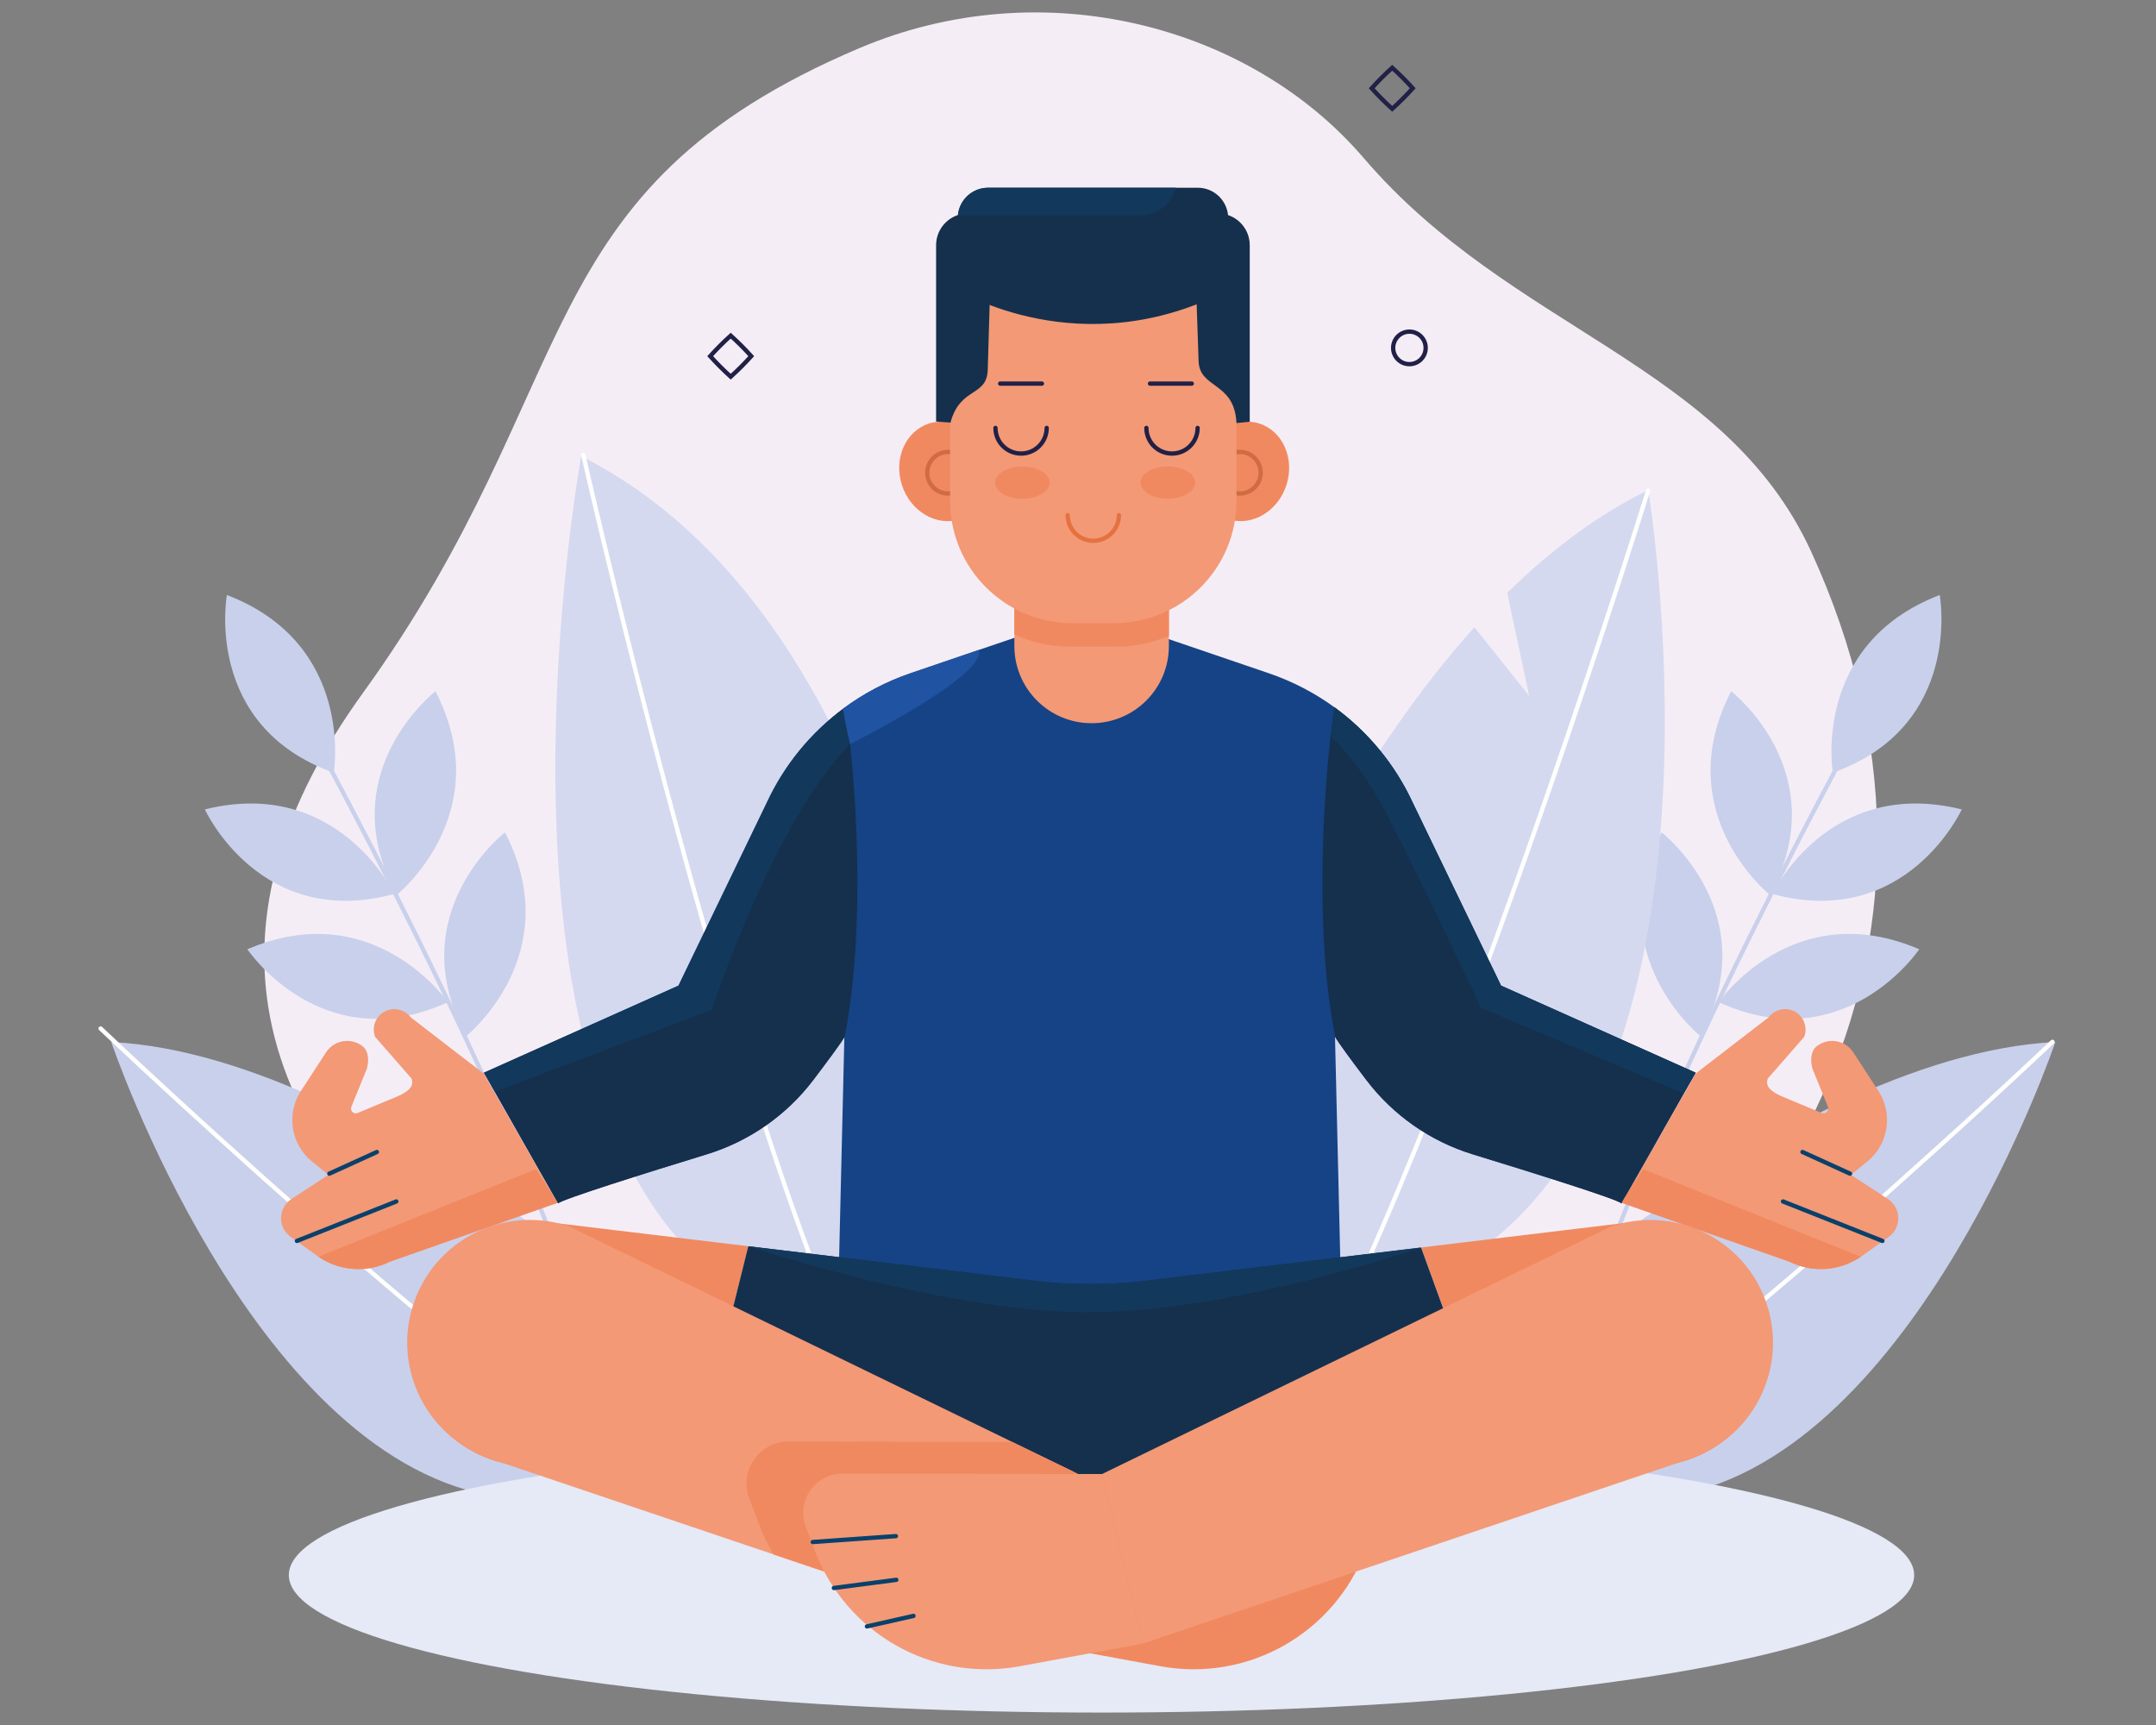 <?xml version="1.0" encoding="utf-8"?>
<!-- Generator: Adobe Illustrator 26.3.1, SVG Export Plug-In . SVG Version: 6.00 Build 0)  -->
<svg version="1.1" id="Layer_1" xmlns="http://www.w3.org/2000/svg" xmlns:xlink="http://www.w3.org/1999/xlink" x="0px" y="0px"
	 viewBox="0 0 500 400" style="enable-background:new 0 0 500 400;" xml:space="preserve">
<rect x="0" y="0" width="500" height="400" fill="#808080" stroke="none"/>
<style type="text/css">
	.st0{fill:#F5EDF6;}
	.st1{fill:#C9D0EB;}
	.st2{fill:none;stroke:#C9D0EB;stroke-miterlimit:10;}
	.st3{fill:#D4D9EF;}
	.st4{fill:none;stroke:#FFFFFF;stroke-linecap:round;stroke-miterlimit:10;}
	.st5{fill:#154386;}
	.st6{fill:#F39976;}
	.st7{fill:none;stroke:#09416B;stroke-linecap:round;stroke-miterlimit:10;}
	.st8{fill:#F18960;}
	.st9{fill:none;stroke:#D06C43;stroke-linecap:round;stroke-miterlimit:10;}
	.st10{fill:none;stroke:#212046;stroke-linecap:round;stroke-miterlimit:10;}
	.st11{fill:none;stroke:#E67140;stroke-linecap:round;stroke-miterlimit:10;}
	.st12{fill:#E6E9F6;}
	.st13{fill:#15304D;}
	.st14{fill:none;}
	.st15{fill:#12395C;}
	.st16{fill:#2054A2;}
</style>
<g>
	<path class="st0" d="M420.06,127.98c40.47,88.35-4.22,169.11-76.02,207.2c-61.73,32.75-169.89,16.71-229.4-28.25
		c-60.55-45.75-67.86-94.49-30.52-146.17C136.17,88.72,121.44,44.2,199.26,11.18C241.78-6.86,289.86,5.8,316.31,36.7
		C350.55,76.7,400.02,84.22,420.06,127.98z"/>
	<g>
		<g>
			<path class="st1" d="M52.62,137.97c0,0-5.58,30.36,24.79,41.22C77.41,179.19,82.42,149.38,52.62,137.97z"/>
			<path class="st1" d="M47.51,187.69c0,0,12.81,28.08,43.93,19.6C91.43,207.29,78.47,179.98,47.51,187.69z"/>
			<path class="st1" d="M57.37,220.12c0,0,17.17,25.65,46.51,12.27C103.88,232.39,86.69,207.52,57.37,220.12z"/>
			<path class="st1" d="M100.99,160.28c0,0-24.39,18.91-8.99,47.25C92,207.53,115.61,188.64,100.99,160.28z"/>
			<path class="st1" d="M117.11,193.01c0,0-24.39,18.91-8.99,47.25C108.12,240.27,131.73,221.38,117.11,193.01z"/>
			<path class="st2" d="M65.34,157.52c0,0,46.5,82.35,68.96,146.19"/>
			<path class="st3" d="M134.78,105.77c0,0-26.26,143.96,31.18,189.91s59.76,8.83,59.76,8.83S221.65,149.67,134.78,105.77z"/>
			<path class="st4" d="M135.27,105.49c0,0,46.74,207,79.64,237.84"/>
			<path class="st1" d="M25.8,241.62c0,0,32,94.71,87.67,105.11c55.68,10.39,58.95-22.93,58.95-22.93S90.3,244.9,25.8,241.62z"/>
			<path class="st4" d="M23.34,238.5c0,0,110.55,105.1,144.08,114.13"/>
		</g>
		<g>
			<path class="st1" d="M449.84,137.97c0,0,5.58,30.36-24.79,41.22C425.05,179.19,420.04,149.38,449.84,137.97z"/>
			<path class="st1" d="M454.95,187.69c0,0-12.81,28.08-43.93,19.6C411.03,207.29,423.99,179.98,454.95,187.69z"/>
			<path class="st1" d="M445.09,220.12c0,0-17.17,25.65-46.51,12.27C398.58,232.39,415.77,207.52,445.09,220.12z"/>
			<path class="st1" d="M401.47,160.28c0,0,24.39,18.91,8.99,47.25C410.46,207.53,386.85,188.64,401.47,160.28z"/>
			<path class="st1" d="M385.35,193.01c0,0,24.39,18.91,8.99,47.25C394.34,240.27,370.73,221.38,385.35,193.01z"/>
			<path class="st2" d="M437.12,157.52c0,0-46.5,82.35-68.96,146.19"/>
			<path class="st3" d="M346.06,287.7c-57.44,45.96-81.56,9.77-81.56,9.77s26.62-95.62,77.44-152.03l12.69,15.92l-5.09-23.88
				c10.05-9.88,20.95-18.12,32.7-23.82C382.25,113.66,403.5,241.75,346.06,287.7z"/>
			<path class="st4" d="M382.2,113.79c0,0-61.75,198.7-94.65,229.54"/>
			<path class="st1" d="M476.66,241.62c0,0-32,94.71-87.67,105.11c-55.68,10.39-58.95-22.93-58.95-22.93S412.16,244.9,476.66,241.62
				z"/>
			<path class="st4" d="M475.98,241.59c0,0-107.42,102.01-140.95,111.03"/>
		</g>
	</g>
	<g>
		<path class="st5" d="M252.85,141.91v179.95l-61.2-17.54l2.87-9.25l1.3-54.74c-0.35,0.85-3.67,5.33-7.26,10.08
			c-6.22,8.19-14.85,14.23-24.69,17.25c-14.3,4.38-33.83,10.51-34.49,11.39l-17.19-30.31l45.13-20.19l20.46-42.38
			c4.03-8.72,10.15-16.18,17.7-21.81c4.72-3.51,9.97-6.3,15.65-8.24l15.83-5.4L252.85,141.91z"/>
		<g>
			<g>
				<path class="st6" d="M112.16,248.93l-16.88-13c-1.18-1.6-3.23-2.29-5.14-1.75l0,0c-2.67,0.76-4.12,3.63-3.16,6.24l8.45,9.66
					c0.76,2.07-1.17,3.17-3.06,4.07l-9.45,3.94c-0.9,0.38-1.81-0.53-1.44-1.43l3.59-8.81c0.27-0.95,0.38-1.94,0.24-2.92
					c-0.13-0.83-0.44-1.71-1.16-2.28l0,0c-2.69-2.15-6.66-1.52-8.54,1.38l-5.82,8.94c-3.46,5.33-2.34,12.41,2.6,16.4l10.59,8.55
					c6.64,5.36,15.79,6.4,23.46,2.66l14.07-6.7L112.16,248.93z"/>
				<path class="st6" d="M129.3,278.91l-38.85,13.64c-5.37,2.68-11.72,2.22-16.62-1.14c-0.28-0.18-0.54-0.38-0.81-0.59l-5.77-4.12
					c-2.91-2.26-2.71-6.73,0.41-8.72l44.52-29.06l16.54,28.94L129.3,278.91z"/>
			</g>
			<line class="st7" x1="91.91" y1="278.6" x2="68.86" y2="287.75"/>
			<line class="st7" x1="76.38" y1="272.15" x2="87.4" y2="267.13"/>
		</g>
		<path class="st8" d="M278.59,106.1c-1.99,6.13,0.82,12.53,6.27,14.29s11.48-1.77,13.47-7.89c1.99-6.13-0.82-12.53-6.27-14.29
			C286.6,96.44,280.57,99.98,278.59,106.1z"/>
		<path class="st8" d="M228.91,106.1c1.99,6.13-0.82,12.53-6.27,14.29c-5.45,1.77-11.48-1.77-13.47-7.89
			c-1.99-6.13,0.82-12.53,6.27-14.29C220.9,96.44,226.93,99.98,228.91,106.1z"/>
		<circle class="st9" cx="219.86" cy="109.62" r="4.82"/>
		<path class="st9" d="M292.36,109.62c0,2.66-2.16,4.82-4.82,4.82c-2.66,0-4.82-2.16-4.82-4.82c0-2.66,2.16-4.82,4.82-4.82
			C290.21,104.79,292.36,106.95,292.36,109.62z"/>
		<path class="st5" d="M393.23,248.75l-17.19,30.31c-0.66-0.89-20.19-7.01-34.49-11.39c-9.84-3.02-18.47-9.06-24.69-17.25
			c-3.45-4.54-6.62-8.83-7.2-9.95c0,0-0.01,0-0.01-0.01c-0.02-0.04-0.04-0.09-0.05-0.12l1.3,54.74l2.87,9.25l-61.19,17.54V141.91
			l41.71,14.22c5.47,1.87,10.57,4.53,15.16,7.86c7.78,5.68,14.07,13.27,18.19,22.18l20.46,42.38L393.23,248.75z"/>
		<path class="st6" d="M271.08,114.55v35.24c0,9.89-8.02,17.91-17.93,17.91c-9.89,0-17.91-8.02-17.91-17.91v-35.24H271.08z"/>
		<path class="st8" d="M271.08,114.55v32.9c-3.75,1.61-7.89,2.5-12.22,2.5h-10.64c-4.63,0-9.03-1.01-12.98-2.83v-32.56H271.08z"/>
		<path class="st6" d="M286.76,90.59v25.54c0,15.67-12.69,28.36-28.36,28.36h-9.7c-15.67,0-28.36-12.69-28.36-28.36V90.59
			c0-15.19,12.31-27.49,27.49-27.49h11.43c1.41,0,2.8,0.11,4.15,0.32C276.63,65.41,286.76,76.81,286.76,90.59z"/>
		<path class="st10" d="M242.74,99.23c0,3.28-2.66,5.94-5.94,5.94c-3.28,0-5.94-2.66-5.94-5.94"/>
		<path class="st10" d="M277.74,99.23c0,3.28-2.66,5.94-5.94,5.94c-3.28,0-5.94-2.66-5.94-5.94"/>
		<path class="st11" d="M259.49,119.46c0,3.28-2.66,5.94-5.94,5.94s-5.94-2.66-5.94-5.94"/>
		<path class="st8" d="M243.44,111.91c0,2.06-2.84,3.74-6.34,3.74s-6.34-1.67-6.34-3.74c0-2.06,2.84-3.74,6.34-3.74
			S243.44,109.84,243.44,111.91z"/>
		<path class="st8" d="M277.18,111.91c0,2.06-2.84,3.74-6.34,3.74s-6.34-1.67-6.34-3.74c0-2.06,2.84-3.74,6.34-3.74
			S277.18,109.84,277.18,111.91z"/>
		<ellipse class="st12" cx="255.45" cy="365.24" rx="188.47" ry="31.88"/>
		<path class="st8" d="M173.56,288.98l-13.91,55.83l-39.89-4.99c-16.32-2.05-27.51-17.46-24.4-33.61
			c2.6-13.53,14.44-23.06,27.9-23.06c1.14,0,2.29,0.06,3.45,0.2L173.56,288.98z"/>
		<path class="st8" d="M385.84,339.81l-36.24,4.53l-20.02-55.07l49.33-5.94c1.15-0.14,2.3-0.2,3.45-0.2
			c13.45,0,25.29,9.54,27.9,23.06C413.37,322.35,402.17,337.76,385.84,339.81z"/>
		<path class="st13" d="M349.6,344.35l-96.55,12.09l-0.25-6.02l-0.26,6.02l-92.91-11.63l13.91-55.83l66.38,8
			c8.55,1.03,17.2,1.03,25.74,0l63.9-7.7L349.6,344.35z"/>
		<path class="st13" d="M230.13,49.49h-5.66c-4.08,0-7.38,3.3-7.38,7.38v40.87l3.33,0.27c2.31-8.55,8.66-5.8,8.66-12.62
			L230.13,49.49z"/>
		<path class="st13" d="M276.79,49.49h5.66c4.08,0,7.38,3.3,7.38,7.38v40.92l-3.09,0.31c-0.42-9.77-8.78-7.81-8.78-14.64
			L276.79,49.49z"/>
		<path class="st13" d="M284.84,67.25c-34.1,17.73-62.73,0-62.73,0V50.59c0-0.21,0.01-0.43,0.03-0.64c0.32-3.61,3.35-6.42,7.03-6.42
			h48.6c3.9,0,7.06,3.16,7.06,7.06C284.84,50.59,289.93,64.6,284.84,67.25z"/>
		<g>
			<g>
				<path class="st6" d="M393.25,248.93l16.88-13c1.18-1.6,3.23-2.29,5.14-1.75l0,0c2.67,0.76,4.12,3.63,3.16,6.24l-8.45,9.66
					c-0.76,2.07,1.17,3.17,3.06,4.07l9.45,3.94c0.9,0.38,1.81-0.53,1.44-1.43l-3.59-8.81c-0.27-0.95-0.38-1.94-0.24-2.92
					c0.13-0.83,0.44-1.71,1.16-2.28l0,0c2.69-2.15,6.66-1.52,8.54,1.38l5.82,8.94c3.46,5.33,2.34,12.41-2.6,16.4l-10.59,8.55
					c-6.64,5.36-15.79,6.4-23.46,2.66l-14.07-6.7L393.25,248.93z"/>
				<path class="st6" d="M393.25,248.93l44.52,29.06c3.11,1.99,3.31,6.45,0.4,8.71l-5.77,4.12c-4.99,3.88-11.77,4.56-17.43,1.73
					l-38.86-13.64L393.25,248.93z"/>
			</g>
			<line class="st7" x1="413.5" y1="278.6" x2="436.55" y2="287.75"/>
			<line class="st7" x1="429.04" y1="272.15" x2="418.02" y2="267.13"/>
		</g>
		<line class="st14" x1="159.65" y1="344.8" x2="152.28" y2="374.38"/>
		<path class="st15" d="M329.58,289.28c0,0-40.74,14.1-74.39,14.98c-33.64,0.87-81.63-15.28-81.63-15.28l66.38,8
			c8.55,1.03,17.2,1.03,25.74,0L329.58,289.28z"/>
		<line class="st14" x1="358.02" y1="367.51" x2="349.6" y2="344.35"/>
		<g>
			<path class="st8" d="M310.19,341.71l-60.13,0.11l-9.47,39.3l28.5,5.25c20.28,3.74,40.33-7.59,47.6-26.89l2.05-5.45
				C320.98,348.06,316.57,341.69,310.19,341.71z"/>
			<path class="st6" d="M250.06,341.81l-0.43,1.76l-8.68,36.03l-0.36,1.51l-2.76-0.94l-58.44-19.73l-65.6-22.15
				c-15.59-5.26-23.47-22.61-17.2-37.81c4.51-10.91,15.07-17.6,26.3-17.6c2.99,0,6.01,0.47,8.98,1.46l102.86,50.01l14.37,6.98
				L250.06,341.81z"/>
			<path class="st6" d="M373.75,284.35l-118.19,57.46l9.47,39.3l126.8-42.81c15.58-5.26,23.47-22.61,17.19-37.81v0
				C403.32,286.69,387.92,279.64,373.75,284.35z"/>
			<path class="st8" d="M249.63,343.57l-8.68,36.03l-3.13,0.58l-58.44-19.73c-1.32-2.24-2.47-4.62-3.41-7.13l-2.21-5.85
				c-2.41-6.4,2.33-13.23,9.16-13.22l51.8,0.11l14.37,6.98L249.63,343.57z"/>
			<path class="st6" d="M195.42,341.71l60.13,0.11l9.47,39.3l-28.5,5.25c-20.28,3.74-40.33-7.59-47.6-26.89l-2.05-5.45
				C184.63,348.06,189.05,341.69,195.42,341.71z"/>
			<line class="st7" x1="188.49" y1="357.57" x2="207.77" y2="356.2"/>
			<line class="st7" x1="193.38" y1="368.23" x2="207.86" y2="366.34"/>
			<line class="st7" x1="201.05" y1="377.14" x2="211.85" y2="374.7"/>
		</g>
		<path class="st13" d="M393.23,248.75l-0.8,1.41l-16.39,28.9c-0.66-0.89-20.19-7.01-34.49-11.39c-9.84-3.02-18.47-9.06-24.69-17.25
			c-3.45-4.54-6.62-8.83-7.2-9.95c0,0-0.01,0-0.01-0.01c-0.02-0.09-0.03-0.18-0.05-0.27c-4.56-23.14-2.87-53.27-1.02-69.52
			c0.3-2.61,0.6-4.86,0.87-6.67c7.78,5.68,14.07,13.27,18.19,22.18l20.46,42.38L393.23,248.75z"/>
		<path class="st13" d="M195.92,240.18c-0.02,0.09-0.03,0.18-0.05,0.27c0,0.01-0.01,0.01-0.01,0.01c-0.58,1.12-3.76,5.41-7.2,9.95
			c-6.22,8.19-14.85,14.23-24.69,17.25c-14.3,4.38-33.83,10.51-34.49,11.39l-14.7-25.92l-2.49-4.38l45.13-20.19l20.46-42.38
			c4.12-8.91,10.41-16.5,18.19-22.18c0.34,2.23,0.73,5.13,1.08,8.55C198.91,189.15,200.31,217.91,195.92,240.18z"/>
		<path class="st15" d="M197.15,172.54c-17.75,17.87-32.11,61.62-32.11,61.62l-50.26,18.98l-2.49-4.38l45.13-20.19l20.46-42.38
			c4.12-8.91,10.41-16.5,18.19-22.18C196.41,166.22,196.8,169.12,197.15,172.54z"/>
		<path class="st15" d="M393.23,248.75l-0.8,1.41l-2.06,3.35l-46.9-19.84c0,0-12.93-27.65-21.94-45.08
			c-4.49-8.68-9.28-14.39-12.95-17.92c0.3-2.61,0.6-4.86,0.87-6.67c7.78,5.68,14.07,13.27,18.19,22.18l20.46,42.38L393.23,248.75z"
			/>
		<path class="st16" d="M227.04,151.09c0.71,6.2-29.89,21.44-29.89,21.44s-0.99-4.02-1.67-8.17c4.72-3.51,9.97-6.3,15.65-8.24
			l15.83-5.4C227,150.85,227.03,150.97,227.04,151.09z"/>
		<path class="st8" d="M129.3,278.91l-38.85,13.64c-5.37,2.68-11.72,2.22-16.62-1.14l50.47-20.3l4.41,6.76L129.3,278.91z"/>
		<path class="st8" d="M376.08,278.91l38.85,13.64c5.37,2.68,11.72,2.22,16.62-1.14l-50.47-20.3l-4.41,6.76L376.08,278.91z"/>
		<line class="st10" x1="241.63" y1="88.95" x2="231.95" y2="88.95"/>
		<line class="st10" x1="276.38" y1="88.95" x2="266.7" y2="88.95"/>
		<path class="st15" d="M272.7,43.53c-0.98,3.7-4.35,6.42-8.35,6.42h-42.2c0.32-3.61,3.35-6.42,7.03-6.42H272.7z"/>
	</g>
	<g>
		<g>
			<path class="st10" d="M327.63,20.47c-1.59,1.75-3,3.17-4.76,4.76c-1.75-1.59-3.17-3-4.76-4.76c1.59-1.75,3-3.17,4.76-4.76
				C324.63,17.3,326.05,18.72,327.63,20.47z"/>
		</g>
		<g>
			<path class="st10" d="M174.22,82.59c-1.59,1.75-3,3.17-4.76,4.76c-1.75-1.59-3.17-3-4.76-4.76c1.59-1.75,3-3.17,4.76-4.76
				C171.22,79.42,172.64,80.84,174.22,82.59z"/>
		</g>
		<path class="st10" d="M330.63,80.67c0,2.08-1.69,3.77-3.77,3.77s-3.77-1.69-3.77-3.77c0-2.08,1.69-3.77,3.77-3.77
			S330.63,78.58,330.63,80.67z"/>
	</g>
</g>
</svg>
